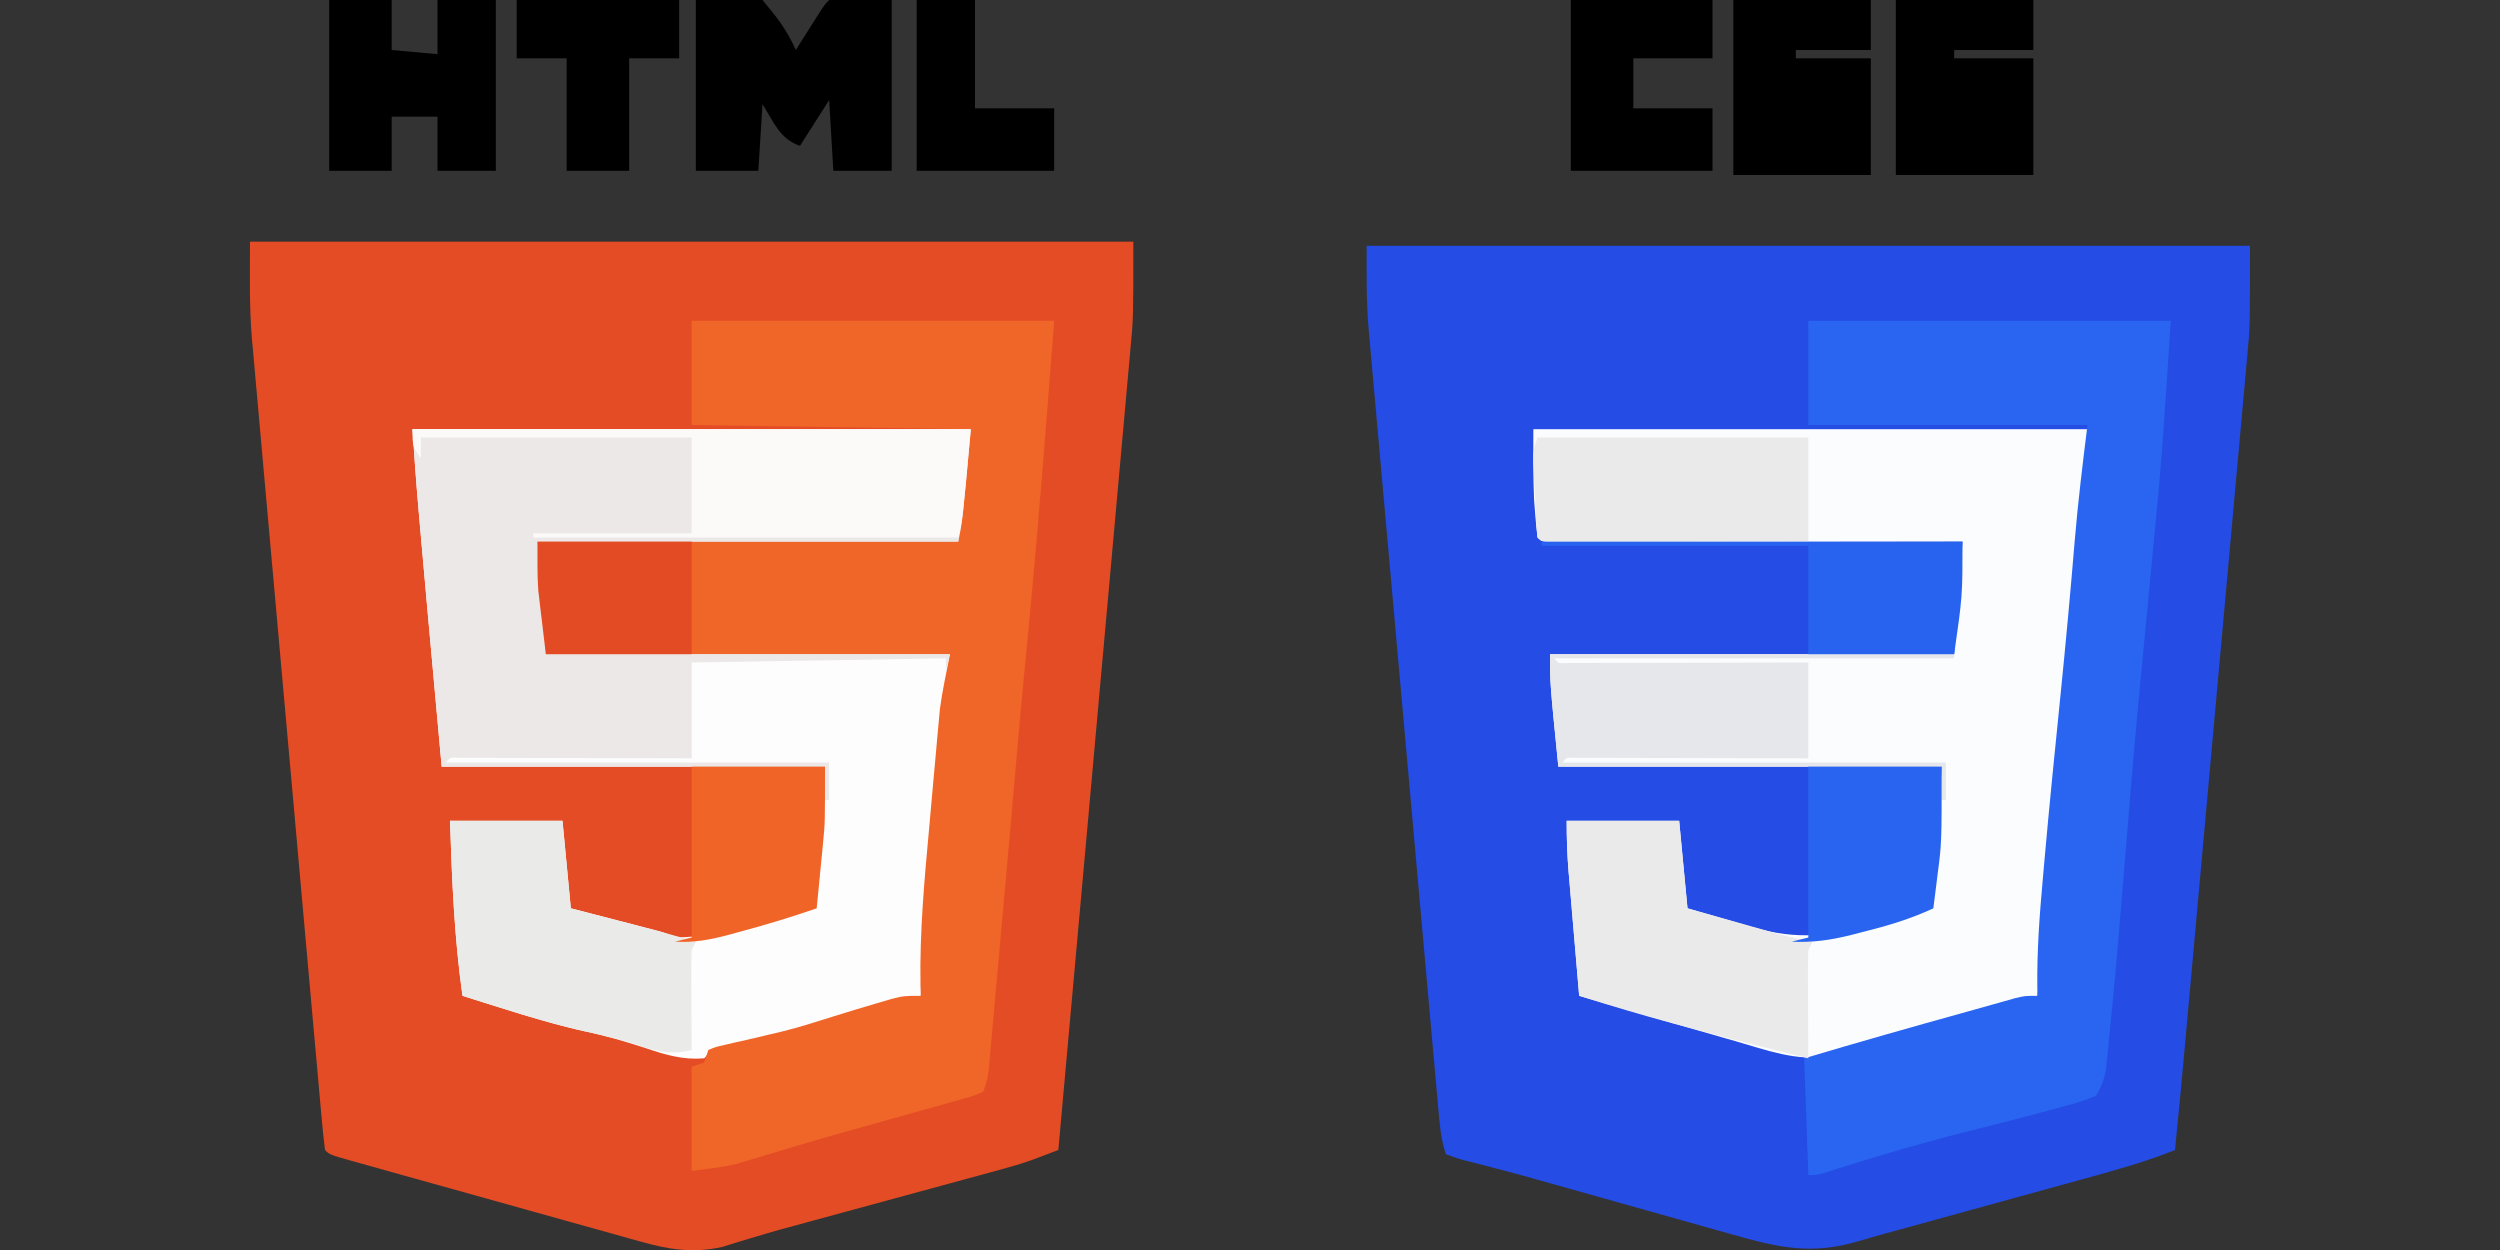 <?xml version="1.0" encoding="UTF-8"?>
<svg version="1.1" xmlns="http://www.w3.org/2000/svg" width="600" height="300">
<rect width="100%" height="100%" fill="#333333" stroke="none"/>
<path d="M0 0 C69.96 0 139.92 0 212 0 C212 18.379 212 18.379 211.317 25.593 C211.243 26.431 211.17 27.27 211.094 28.134 C210.852 30.876 210.6 33.618 210.348 36.359 C210.17 38.352 209.992 40.344 209.816 42.337 C209.339 47.696 208.853 53.054 208.365 58.412 C207.856 64.03 207.354 69.649 206.852 75.268 C205.901 85.886 204.944 96.503 203.983 107.12 C202.889 119.216 201.803 131.313 200.718 143.41 C198.488 168.274 196.247 193.137 194 218 C192.734 218.481 191.468 218.96 190.201 219.439 C189.496 219.706 188.791 219.973 188.065 220.248 C185.287 221.26 182.475 222.062 179.623 222.838 C178.427 223.165 177.232 223.492 176 223.829 C174.729 224.173 173.458 224.517 172.148 224.871 C170.803 225.238 169.458 225.605 168.113 225.973 C164.585 226.936 161.056 227.895 157.526 228.853 C152.583 230.196 147.642 231.544 142.701 232.891 C140.079 233.606 137.457 234.32 134.834 235.032 C133.619 235.362 132.405 235.693 131.154 236.033 C129.972 236.353 128.79 236.673 127.572 237.003 C125.125 237.686 122.687 238.399 120.257 239.139 C118.439 239.689 118.439 239.689 116.584 240.25 C114.973 240.753 114.973 240.753 113.329 241.266 C106.201 242.838 100.36 241.872 93.489 239.905 C92.679 239.682 91.87 239.459 91.037 239.23 C88.387 238.498 85.743 237.751 83.098 237.004 C81.251 236.49 79.404 235.977 77.557 235.464 C73.699 234.392 69.844 233.313 65.99 232.228 C61.04 230.836 56.087 229.455 51.133 228.079 C46.412 226.766 41.692 225.448 36.973 224.129 C36.068 223.877 35.164 223.625 34.232 223.365 C31.689 222.655 29.147 221.941 26.606 221.225 C25.466 220.908 25.466 220.908 24.303 220.584 C19.115 219.115 19.115 219.115 18 218 C17.68 215.437 17.42 212.891 17.196 210.319 C17.085 209.097 17.085 209.097 16.971 207.851 C16.721 205.1 16.478 202.349 16.234 199.597 C16.057 197.633 15.88 195.669 15.702 193.704 C15.218 188.349 14.74 182.992 14.264 177.636 C13.865 173.161 13.464 168.687 13.063 164.212 C12.116 153.642 11.174 143.071 10.234 132.5 C9.267 121.619 8.291 110.738 7.312 99.858 C6.47 90.509 5.634 81.159 4.802 71.809 C4.305 66.23 3.807 60.65 3.303 55.071 C2.828 49.809 2.36 44.547 1.897 39.285 C1.727 37.364 1.554 35.444 1.379 33.524 C1.138 30.878 0.907 28.232 0.677 25.586 C0.607 24.847 0.538 24.109 0.466 23.348 C-0.196 15.508 0 7.969 0 0 Z " fill="#E44C25" transform="translate(60,58)"/>
<path d="M0 0 C69.96 0 139.92 0 212 0 C212 19.528 212 19.528 211.361 26.19 C211.293 26.974 211.224 27.757 211.153 28.564 C210.928 31.114 210.692 33.663 210.455 36.213 C210.289 38.071 210.123 39.929 209.958 41.787 C209.512 46.779 209.057 51.77 208.6 56.761 C208.121 62.009 207.651 67.257 207.18 72.506 C206.288 82.432 205.388 92.357 204.485 102.282 C203.46 113.55 202.445 124.818 201.43 136.087 C199.933 152.713 198.432 169.339 196.922 185.964 C196.759 187.754 196.597 189.545 196.435 191.335 C195.659 199.894 194.877 208.451 194 217 C186.627 219.967 179.043 222.027 171.387 224.125 C169.967 224.517 168.548 224.909 167.128 225.301 C163.406 226.329 159.684 227.353 155.96 228.375 C152.2 229.409 148.441 230.447 144.682 231.484 C140.439 232.655 136.195 233.825 131.951 234.993 C131.306 235.17 130.66 235.348 129.995 235.531 C128.138 236.041 126.279 236.548 124.42 237.054 C122.242 237.656 120.07 238.277 117.904 238.923 C106.634 242.233 98.768 240.42 87.633 237.238 C86.23 236.846 84.828 236.454 83.425 236.064 C79.737 235.034 76.052 233.992 72.368 232.947 C68.68 231.904 64.988 230.871 61.297 229.838 C57.029 228.643 52.762 227.446 48.499 226.237 C42.661 224.582 36.824 222.937 30.952 221.408 C30.094 221.182 29.236 220.955 28.352 220.722 C26.838 220.327 25.321 219.941 23.801 219.567 C21.871 219.059 21.871 219.059 19 218 C17.792 214.376 17.527 210.838 17.196 207.058 C17.122 206.24 17.048 205.421 16.971 204.578 C16.722 201.827 16.478 199.075 16.234 196.323 C16.057 194.353 15.879 192.384 15.702 190.414 C15.219 185.055 14.741 179.694 14.264 174.334 C13.865 169.857 13.464 165.379 13.063 160.902 C12.117 150.33 11.174 139.757 10.234 129.184 C9.266 118.294 8.29 107.404 7.312 96.515 C6.471 87.159 5.635 77.803 4.802 68.446 C4.305 62.861 3.806 57.277 3.303 51.692 C2.829 46.432 2.361 41.17 1.897 35.909 C1.726 33.985 1.554 32.062 1.379 30.139 C1.14 27.497 0.907 24.855 0.677 22.212 C0.573 21.093 0.573 21.093 0.466 19.951 C-0.107 13.235 0 6.827 0 0 Z " fill="#254CE4" transform="translate(328,59)"/>
<path d="M0 0 C44.22 0 88.44 0 134 0 C132 22 132 22 131 27 C97.67 27 64.34 27 30 27 C30.66 33.6 31.32 40.2 32 47 C32 49.31 32 51.62 32 54 C64.01 54 96.02 54 129 54 C127.661 70.07 126.257 86.121 124.675 102.167 C123.566 113.438 122.613 124.69 122 136 C120.909 136.303 119.819 136.606 118.695 136.918 C117.616 137.218 117.616 137.218 116.515 137.524 C114.9 137.972 113.285 138.421 111.671 138.869 C107.555 140.012 103.439 141.156 99.324 142.305 C97.82 142.724 96.316 143.143 94.812 143.562 C94.076 143.768 93.34 143.974 92.581 144.185 C88.917 145.204 85.249 146.204 81.57 147.168 C80.873 147.351 80.176 147.534 79.458 147.722 C77.555 148.219 75.65 148.711 73.746 149.203 C71.111 149.729 71.111 149.729 70 151 C65.007 151.409 60.856 150.213 56.188 148.625 C51.255 147.012 46.409 145.555 41.32 144.52 C31.409 142.3 21.689 139.026 12 136 C10.018 122.011 9.463 108.122 9 94 C17.91 94 26.82 94 36 94 C36.66 100.93 37.32 107.86 38 115 C40.456 115.632 40.456 115.632 42.961 116.277 C45.099 116.831 47.237 117.384 49.375 117.938 C50.455 118.215 51.535 118.493 52.648 118.779 C53.68 119.047 54.711 119.314 55.773 119.59 C56.727 119.836 57.68 120.082 58.662 120.336 C61 121 61 121 63 122 C70.592 121.948 77.857 119.929 85.125 117.938 C88.714 116.968 92.302 115.999 96 115 C96.99 103.78 97.98 92.56 99 81 C68.64 81 38.28 81 7 81 C1 15 1 15 0 0 Z " fill="#FEFDFD" transform="translate(99,103)"/>
<path d="M0 0 C43.89 0 87.78 0 133 0 C131.875 16.876 131.875 16.876 131.367 22.52 C131.254 23.792 131.14 25.065 131.023 26.376 C130.902 27.712 130.781 29.047 130.66 30.383 C130.532 31.813 130.403 33.244 130.275 34.674 C130.008 37.651 129.74 40.627 129.471 43.604 C129.132 47.351 128.795 51.099 128.459 54.848 C127.157 69.366 125.835 83.882 124.44 98.392 C123.723 105.863 123.05 113.338 122.375 120.812 C122.24 122.307 122.104 123.801 121.969 125.295 C121.645 128.863 121.322 132.432 121 136 C111.086 138.842 101.163 141.652 91.225 144.408 C86.652 145.68 82.086 146.951 77.559 148.375 C76.364 148.746 75.169 149.118 73.938 149.5 C72.957 149.82 71.976 150.139 70.965 150.469 C63.345 151.834 55.764 148.974 48.5 146.875 C47.424 146.569 46.347 146.263 45.239 145.947 C41.823 144.972 38.411 143.988 35 143 C33.844 142.665 32.687 142.331 31.496 141.986 C24.66 140.004 17.828 138.009 11 136 C10.57 130.983 10.142 125.966 9.718 120.949 C9.574 119.244 9.428 117.538 9.282 115.833 C9.071 113.376 8.863 110.919 8.656 108.461 C8.591 107.704 8.525 106.948 8.457 106.169 C8.116 102.076 8 98.12 8 94 C16.91 94 25.82 94 35 94 C35.66 100.93 36.32 107.86 37 115 C41.018 116.178 45.039 117.343 49.062 118.5 C50.196 118.834 51.33 119.168 52.498 119.512 C63.802 122.741 71.223 121.669 82.438 118.5 C83.646 118.166 84.854 117.832 86.1 117.488 C89.069 116.667 92.035 115.837 95 115 C95.318 112.334 95.629 109.667 95.938 107 C96.025 106.276 96.112 105.551 96.201 104.805 C97.11 96.862 97.499 89.021 98 81 C67.64 81 37.28 81 6 81 C4 61 4 61 4 54 C36.01 54 68.02 54 101 54 C101.66 45.09 102.32 36.18 103 27 C99.946 27.005 96.891 27.01 93.744 27.016 C83.678 27.032 73.612 27.043 63.546 27.052 C57.439 27.057 51.333 27.064 45.227 27.075 C39.34 27.086 33.453 27.092 27.565 27.095 C25.314 27.097 23.062 27.1 20.811 27.106 C17.669 27.113 14.527 27.114 11.385 27.114 C10.444 27.117 9.503 27.121 8.534 27.124 C2.114 27.114 2.114 27.114 1 26 C0.757 24.09 0.582 22.17 0.438 20.25 C0.354 19.203 0.27 18.157 0.184 17.078 C-0.072 11.391 0 5.693 0 0 Z " fill="#FBFCFE" transform="translate(368,103)"/>
<path d="M0 0 C28.71 0 57.42 0 87 0 C84.932 27.027 82.819 54.027 80.162 81.001 C79.329 89.467 78.558 97.937 77.829 106.413 C76.763 118.793 75.657 131.171 74.541 143.547 C74.202 147.311 73.864 151.075 73.529 154.839 C73.199 158.549 72.866 162.258 72.53 165.967 C72.404 167.365 72.279 168.764 72.156 170.163 C71.985 172.097 71.809 174.032 71.633 175.966 C71.534 177.062 71.436 178.159 71.335 179.288 C71 182 71 182 70 185 C67.938 185.922 67.938 185.922 65 186.75 C63.821 187.089 62.641 187.428 61.426 187.777 C59.951 188.186 58.475 188.593 57 189 C55.139 189.521 53.278 190.044 51.418 190.566 C48.266 191.451 45.112 192.333 41.957 193.208 C36.4 194.752 30.856 196.327 25.328 197.973 C23.719 198.451 23.719 198.451 22.077 198.938 C20.039 199.546 18.002 200.159 15.968 200.779 C15.039 201.055 14.11 201.332 13.152 201.617 C12.348 201.861 11.543 202.104 10.715 202.355 C7.199 203.19 3.585 203.552 0 204 C0 195.75 0 187.5 0 179 C0.99 178.67 1.98 178.34 3 178 C3.33 177.01 3.66 176.02 4 175 C5.743 174.264 5.743 174.264 8.016 173.754 C8.848 173.559 9.681 173.363 10.539 173.162 C11.881 172.865 11.881 172.865 13.25 172.562 C15.092 172.13 16.933 171.695 18.773 171.258 C19.673 171.045 20.572 170.833 21.499 170.614 C25.69 169.585 29.783 168.284 33.895 166.98 C37.439 165.861 40.995 164.795 44.562 163.75 C45.698 163.415 46.834 163.08 48.004 162.734 C51 162 51 162 55 162 C54.959 160.761 54.959 160.761 54.917 159.498 C54.694 146.731 55.855 134.12 57.026 121.417 C57.376 117.613 57.712 113.809 58.047 110.004 C58.267 107.557 58.489 105.111 58.711 102.664 C58.81 101.541 58.909 100.418 59.011 99.261 C59.111 98.192 59.211 97.123 59.314 96.022 C59.398 95.098 59.483 94.173 59.57 93.221 C60.163 88.78 61.121 84.394 62 80 C29.99 80 -2.02 80 -35 80 C-37 62 -37 62 -37 53 C-3.67 53 29.66 53 64 53 C64.33 47.72 64.66 42.44 65 37 C65.33 33.37 65.66 29.74 66 26 C33.33 25.505 33.33 25.505 0 25 C0 16.75 0 8.5 0 0 Z " fill="#F06528" transform="translate(166,77)"/>
<path d="M0 0 C28.71 0 57.42 0 87 0 C84.705 34.427 84.705 34.427 83.062 51.375 C82.886 53.23 82.711 55.085 82.535 56.941 C82.028 62.294 81.515 67.647 81 73 C80.497 78.229 79.996 83.458 79.5 88.688 C79.383 89.921 79.266 91.155 79.145 92.427 C78.098 103.619 77.178 114.821 76.26 126.024 C73.824 155.686 73.824 155.686 72.375 170.25 C72.264 171.414 72.153 172.579 72.039 173.778 C71.931 174.826 71.823 175.874 71.711 176.953 C71.621 177.842 71.531 178.73 71.439 179.646 C70.976 182.131 70.374 183.879 69 186 C66.64 186.986 64.52 187.678 62.062 188.312 C61.326 188.516 60.589 188.72 59.831 188.93 C51.721 191.148 43.559 193.181 35.413 195.257 C26.521 197.545 17.74 200.113 8.982 202.867 C8.089 203.147 7.197 203.426 6.277 203.715 C5.496 203.964 4.715 204.212 3.91 204.469 C2 205 2 205 0 205 C-0.33 195.76 -0.66 186.52 -1 177 C11.975 173.143 24.989 169.436 38.034 165.823 C40.057 165.262 42.079 164.694 44.099 164.122 C45.079 163.847 46.06 163.572 47.07 163.289 C48.385 162.917 48.385 162.917 49.727 162.538 C52 162 52 162 55 162 C54.978 160.975 54.978 160.975 54.956 159.929 C54.856 151.315 55.475 142.819 56.25 134.25 C56.384 132.723 56.518 131.197 56.652 129.67 C57.829 116.4 59.163 103.145 60.514 89.892 C61.781 77.424 62.924 64.949 63.961 52.461 C64.742 43.253 65.851 34.188 67 25 C44.89 25 22.78 25 0 25 C0 16.75 0 8.5 0 0 Z " fill="#2965F1" transform="translate(434,77)"/>
<path d="M0 0 C44.22 0 88.44 0 134 0 C132 22 132 22 131 27 C97.67 27 64.34 27 30 27 C30.66 33.6 31.32 40.2 32 47 C32 49.31 32 51.62 32 54 C64.01 54 96.02 54 129 54 C128.67 55.32 128.34 56.64 128 58 C128 57.01 128 56.02 128 55 C107.87 55.33 87.74 55.66 67 56 C67 63.59 67 71.18 67 79 C65.248 78.995 63.496 78.99 61.692 78.984 C55.916 78.968 50.141 78.957 44.365 78.948 C40.862 78.943 37.359 78.936 33.856 78.925 C29.832 78.912 25.809 78.907 21.785 78.902 C19.89 78.895 19.89 78.895 17.956 78.887 C16.795 78.887 15.634 78.887 14.438 78.886 C13.41 78.884 12.381 78.882 11.322 78.88 C9.039 78.738 9.039 78.738 8 80 C38.36 80 68.72 80 100 80 C100 82.97 100 85.94 100 89 C99.67 89 99.34 89 99 89 C99 86.36 99 83.72 99 81 C68.64 81 38.28 81 7 81 C1 15 1 15 0 0 Z " fill="#EBE8E7" transform="translate(99,103)"/>
<path d="M0 0 C8.91 0 17.82 0 27 0 C27.66 6.93 28.32 13.86 29 21 C30.579 21.41 32.158 21.82 33.785 22.242 C35.878 22.786 37.97 23.331 40.062 23.875 C41.62 24.279 41.62 24.279 43.209 24.691 C48.492 26.067 53.76 27.469 59 29 C58.67 29.66 58.34 30.32 58 31 C57.915 32.813 57.893 34.63 57.902 36.445 C57.906 37.522 57.909 38.598 57.912 39.707 C57.92 40.835 57.929 41.963 57.938 43.125 C57.942 44.261 57.947 45.396 57.951 46.566 C57.963 49.378 57.979 52.189 58 55 C53.433 56.082 50.756 55.604 46.25 54.188 C40.422 52.41 40.422 52.41 34.5 51 C23.829 48.747 13.4 45.248 3 42 C1.018 28.011 0.463 14.122 0 0 Z " fill="#EAEAE9" transform="translate(108,197)"/>
<path d="M0 0 C8.91 0 17.82 0 27 0 C27.66 6.93 28.32 13.86 29 21 C33.062 22.148 37.124 23.294 41.188 24.438 C42.338 24.763 43.488 25.088 44.674 25.424 C45.786 25.736 46.897 26.049 48.043 26.371 C49.575 26.803 49.575 26.803 51.137 27.244 C53.748 27.933 56.347 28.504 59 29 C58.67 29.66 58.34 30.32 58 31 C57.915 32.959 57.893 34.922 57.902 36.883 C57.906 38.049 57.909 39.216 57.912 40.418 C57.92 41.641 57.929 42.865 57.938 44.125 C57.942 45.356 57.947 46.587 57.951 47.855 C57.963 50.904 57.979 53.952 58 57 C48.237 54.626 38.518 52.1 28.812 49.5 C27.212 49.074 27.212 49.074 25.579 48.638 C17.997 46.597 10.491 44.353 3 42 C2.57 36.983 2.142 31.966 1.718 26.949 C1.574 25.244 1.428 23.538 1.282 21.833 C1.071 19.376 0.863 16.919 0.656 14.461 C0.591 13.704 0.525 12.948 0.457 12.169 C0.116 8.076 0 4.12 0 0 Z " fill="#EAEAEB" transform="translate(376,197)"/>
<path d="M0 0 C44.22 0 88.44 0 134 0 C132 22 132 22 131 26 C97.34 26 63.68 26 29 26 C29 25.67 29 25.34 29 25 C41.54 25 54.08 25 67 25 C67 17.41 67 9.82 67 2 C45.55 2 24.1 2 2 2 C2 3.65 2 5.3 2 7 C0 4 0 4 0 0 Z " fill="#FCFAF9" transform="translate(99,103)"/>
<path d="M0 0 C21.45 0 42.9 0 65 0 C65 8.25 65 16.5 65 25 C56.673 25.023 48.345 25.041 40.018 25.052 C36.152 25.057 32.285 25.064 28.419 25.075 C24.691 25.086 20.963 25.092 17.235 25.095 C15.809 25.097 14.384 25.1 12.958 25.106 C10.968 25.113 8.978 25.113 6.989 25.114 C5.854 25.116 4.719 25.118 3.55 25.12 C1 25 1 25 0 24 C-0.382 20.556 -0.47 17.086 -0.625 13.625 C-0.702 12.167 -0.702 12.167 -0.781 10.68 C-0.825 9.746 -0.869 8.813 -0.914 7.852 C-0.975 6.565 -0.975 6.565 -1.038 5.252 C-1 3 -1 3 0 0 Z " fill="#EAEAEA" transform="translate(369,105)"/>
<path d="M0 0 C5.28 0 10.56 0 16 0 C19.609 4.33 21.786 7.106 24 12 C24.494 11.218 24.987 10.435 25.496 9.629 C26.457 8.111 26.457 8.111 27.438 6.562 C28.076 5.553 28.714 4.544 29.371 3.504 C31 1 31 1 32 0 C36.95 0 41.9 0 47 0 C47 13.53 47 27.06 47 41 C42.38 41 37.76 41 33 41 C32.67 35.39 32.34 29.78 32 24 C29.69 27.63 27.38 31.26 25 35 C20.141 33.38 18.69 29.245 16 25 C15.67 30.28 15.34 35.56 15 41 C10.05 41 5.1 41 0 41 C0 27.47 0 13.94 0 0 Z " fill="#000000" transform="translate(167,0)"/>
<path d="M0 0 C32.01 0 64.02 0 97 0 C97 0.33 97 0.66 97 1 C65.32 1 33.64 1 1 1 C2.048 2.271 2.048 2.271 4.398 2.12 C5.994 2.117 5.994 2.117 7.621 2.114 C8.823 2.113 10.024 2.113 11.261 2.113 C13.222 2.106 13.222 2.106 15.223 2.098 C16.566 2.096 17.91 2.094 19.254 2.093 C22.797 2.09 26.34 2.08 29.882 2.069 C33.495 2.058 37.108 2.054 40.721 2.049 C47.814 2.038 54.907 2.02 62 2 C62 9.59 62 17.18 62 25 C60.248 24.995 58.496 24.99 56.692 24.984 C50.916 24.968 45.141 24.957 39.365 24.948 C35.862 24.943 32.359 24.936 28.856 24.925 C24.832 24.912 20.809 24.907 16.785 24.902 C14.89 24.895 14.89 24.895 12.956 24.887 C11.795 24.887 10.634 24.887 9.438 24.886 C8.41 24.884 7.381 24.882 6.322 24.88 C4.039 24.738 4.039 24.738 3 26 C33.36 26 63.72 26 95 26 C95 28.97 95 31.94 95 35 C94.67 35 94.34 35 94 35 C94 32.36 94 29.72 94 27 C63.64 27 33.28 27 2 27 C0 7 0 7 0 0 Z " fill="#E5E7EB" transform="translate(372,157)"/>
<path d="M0 0 C4.95 0 9.9 0 15 0 C15 3.96 15 7.92 15 12 C20.445 12.495 20.445 12.495 26 13 C26 8.71 26 4.42 26 0 C30.62 0 35.24 0 40 0 C40 13.53 40 27.06 40 41 C35.38 41 30.76 41 26 41 C26 36.71 26 32.42 26 28 C22.37 28 18.74 28 15 28 C15 32.29 15 36.58 15 41 C10.05 41 5.1 41 0 41 C0 27.47 0 13.94 0 0 Z " fill="#000000" transform="translate(79,0)"/>
<path d="M0 0 C10.89 0 21.78 0 33 0 C33 3.96 33 7.92 33 12 C27.06 12 21.12 12 15 12 C15 12.66 15 13.32 15 14 C20.94 14 26.88 14 33 14 C33 23.24 33 32.48 33 42 C22.11 42 11.22 42 0 42 C0 28.14 0 14.28 0 0 Z " fill="#000000" transform="translate(416,0)"/>
<path d="M0 0 C10.89 0 21.78 0 33 0 C33 3.96 33 7.92 33 12 C26.73 12 20.46 12 14 12 C14 12.66 14 13.32 14 14 C20.27 14 26.54 14 33 14 C33 23.24 33 32.48 33 42 C22.11 42 11.22 42 0 42 C0 28.14 0 14.28 0 0 Z " fill="#000000" transform="translate(455,0)"/>
<path d="M0 0 C10.56 0 21.12 0 32 0 C32 18.405 32 18.405 31 26 C30.905 26.786 30.809 27.573 30.711 28.383 C30.482 30.256 30.243 32.128 30 34 C24.453 36.57 18.929 38.223 13 39.688 C12.136 39.912 11.273 40.137 10.383 40.369 C5.446 41.603 1.086 42.256 -4 42 C-2.02 41.505 -2.02 41.505 0 41 C0 27.47 0 13.94 0 0 Z " fill="#2864F0" transform="translate(434,184)"/>
<path d="M0 0 C10.56 0 21.12 0 32 0 C32 13.5 32 13.5 31.562 17.984 C31.427 19.415 31.427 19.415 31.289 20.875 C31.146 22.298 31.146 22.298 31 23.75 C30.905 24.745 30.809 25.74 30.711 26.766 C30.479 29.178 30.242 31.589 30 34 C23.827 36.13 17.624 38.012 11.312 39.688 C10.497 39.912 9.682 40.137 8.842 40.369 C4.451 41.537 0.588 42.274 -4 42 C-2.02 41.505 -2.02 41.505 0 41 C0 27.47 0 13.94 0 0 Z " fill="#F06428" transform="translate(166,184)"/>
<path d="M0 0 C11.22 0 22.44 0 34 0 C34 4.62 34 9.24 34 14 C27.73 14 21.46 14 15 14 C15 17.96 15 21.92 15 26 C21.27 26 27.54 26 34 26 C34 30.95 34 35.9 34 41 C22.78 41 11.56 41 0 41 C0 27.47 0 13.94 0 0 Z " fill="#000000" transform="translate(377,0)"/>
<path d="M0 0 C33.33 0 66.66 0 101 0 C101 13 101 13 99 27 C87.45 27 75.9 27 64 27 C64 18.42 64 9.84 64 1 C42.88 1 21.76 1 0 1 C0 0.67 0 0.34 0 0 Z " fill="#2863F0" transform="translate(370,130)"/>
<path d="M0 0 C12.21 0 24.42 0 37 0 C37 8.91 37 17.82 37 27 C25.45 27 13.9 27 2 27 C1.67 24.216 1.34 21.431 1 18.562 C0.896 17.705 0.791 16.847 0.684 15.963 C0.602 15.255 0.521 14.546 0.438 13.816 C0.354 13.109 0.27 12.402 0.184 11.674 C-0.083 7.791 0 3.892 0 0 Z " fill="#E34B24" transform="translate(129,130)"/>
<path d="M0 0 C12.87 0 25.74 0 39 0 C39 4.62 39 9.24 39 14 C35.04 14 31.08 14 27 14 C27 22.91 27 31.82 27 41 C22.05 41 17.1 41 12 41 C12 32.09 12 23.18 12 14 C8.04 14 4.08 14 0 14 C0 9.38 0 4.76 0 0 Z " fill="#000000" transform="translate(124,0)"/>
<path d="M0 0 C4.62 0 9.24 0 14 0 C14 8.58 14 17.16 14 26 C20.27 26 26.54 26 33 26 C33 30.95 33 35.9 33 41 C22.11 41 11.22 41 0 41 C0 27.47 0 13.94 0 0 Z " fill="#000000" transform="translate(220,0)"/>
</svg>
